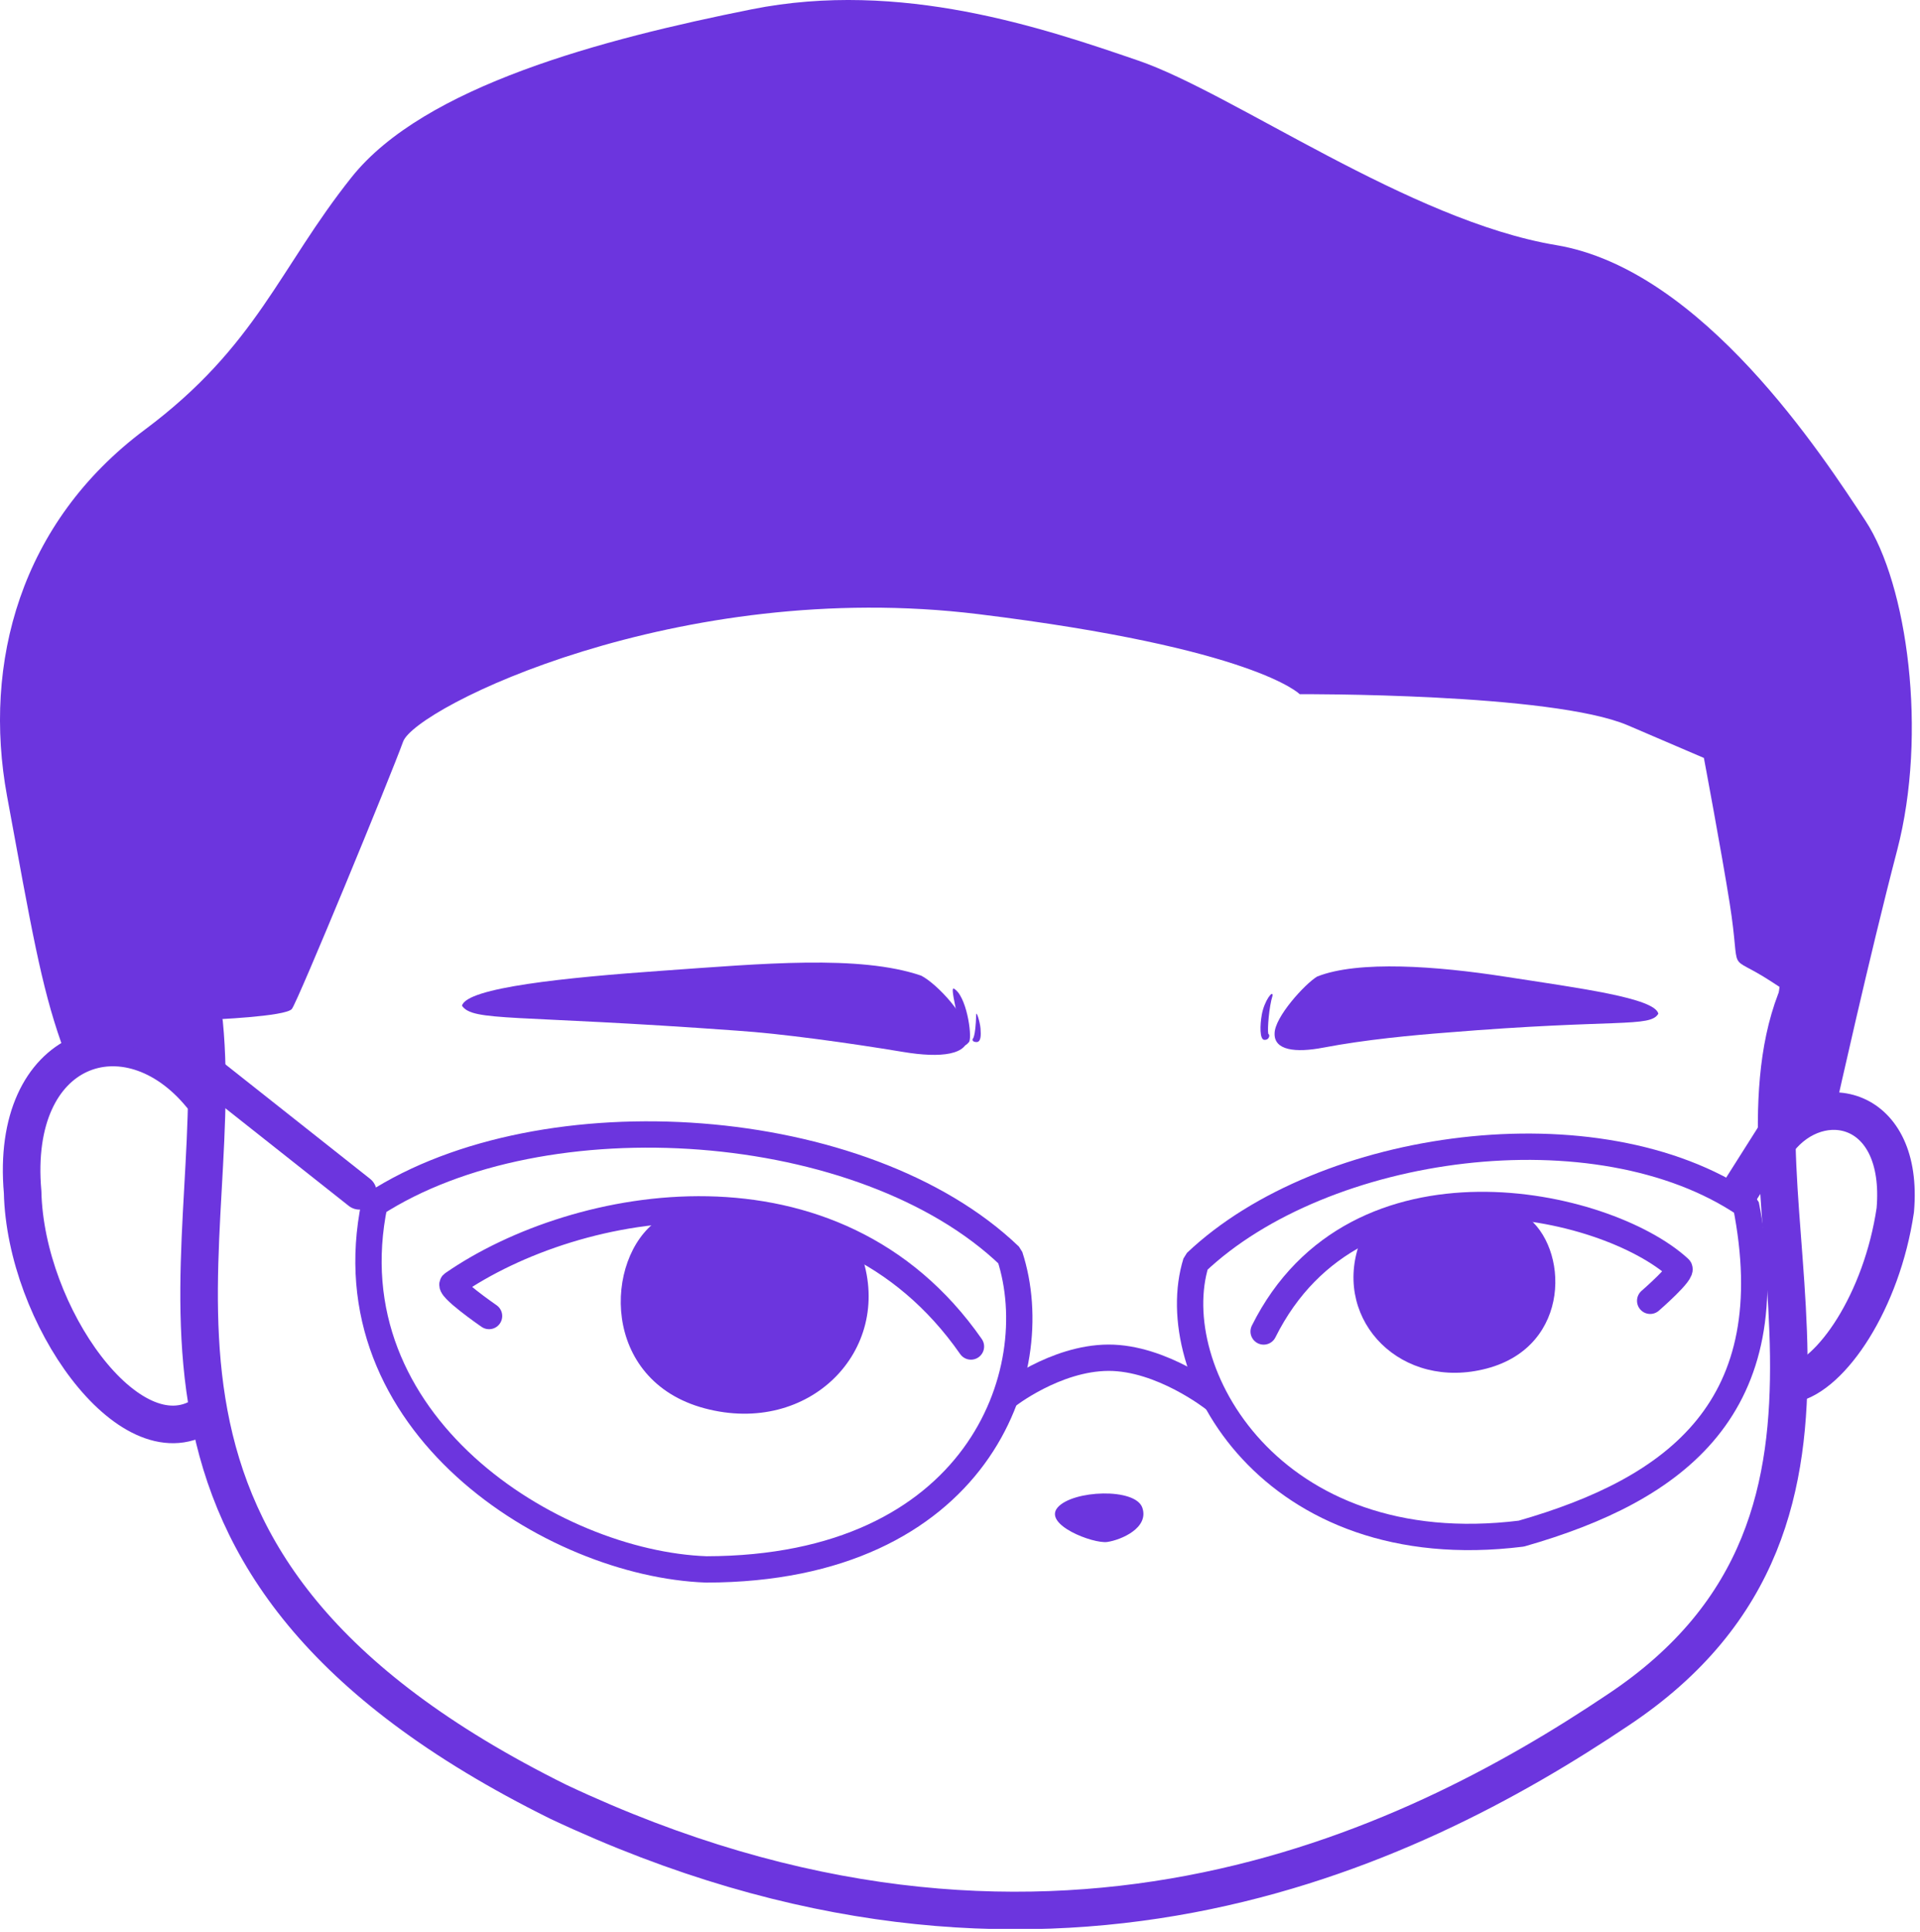 <svg width="171" height="172" viewBox="0 0 171 172" fill="none" xmlns="http://www.w3.org/2000/svg">
<g clip-path="url(#clip0_505_90)">
<path d="M18.181 91.107C20.309 112.701 6.69 139.116 49.724 160.432C92.687 180.673 125.38 164.823 144.067 152.283C170.262 134.924 153.234 106.532 159.944 89.056" stroke="#6C35DE" stroke-width="3.345" stroke-linecap="round" stroke-linejoin="bevel"/>
<path d="M17.911 97.522C11.361 89.55 0.849 92.989 2.015 106.145C2.264 117.117 11.528 130.166 18.027 126.056" stroke="#6C35DE" stroke-width="3.345" stroke-linecap="round" stroke-linejoin="bevel"/>
<path d="M158.398 101.535C162.084 96.797 169.605 98.334 168.799 107.747C167.601 115.854 163.114 122.5 159.557 123.233" stroke="#6C35DE" stroke-width="3.345" stroke-linecap="round" stroke-linejoin="bevel"/>
<path d="M94.204 134.217C95.553 132.676 101.119 132.45 101.739 134.247C102.359 136.045 99.847 137.12 98.614 137.298C97.38 137.475 92.855 135.759 94.204 134.217Z" fill="#6C35DE"/>
<path d="M132.424 121.85C124.841 123.857 118.789 117.666 121.008 110.917C121.133 110.537 121.13 110.045 121.444 109.852C124.471 107.984 132.807 106.125 134.805 107.608C135.154 107.867 135.545 108.031 135.867 108.259C139.732 110.998 140.007 119.843 132.424 121.85Z" fill="#6C35DE"/>
<path d="M112.543 118.556C120.794 101.994 143.006 106.961 149.531 112.919C150.023 113.174 146.969 115.823 146.969 115.823" stroke="#6C35DE" stroke-width="2.345" stroke-linecap="round" stroke-linejoin="bevel"/>
<path d="M62.775 125.404C72.087 127.875 79.519 120.253 76.794 111.946C76.641 111.477 76.645 110.873 76.259 110.634C72.542 108.336 62.304 106.047 59.85 107.872C59.422 108.191 58.942 108.393 58.547 108.674C53.8 112.045 53.462 122.933 62.775 125.404Z" fill="#6C35DE"/>
<path d="M86.475 119.893C74.309 102.43 51.401 106.676 40.361 114.297C39.748 114.551 43.556 117.18 43.556 117.18" stroke="#6C35DE" stroke-width="2.345" stroke-linecap="round" stroke-linejoin="bevel"/>
<path d="M18.013 95.097L32.013 106.17" stroke="#6C35DE" stroke-width="3.067" stroke-linecap="round" stroke-linejoin="bevel"/>
<path d="M33.357 107.195C48.424 97.446 76.98 99.405 89.935 111.843C93.323 122.23 86.988 139.701 62.913 139.741C49.158 139.247 29.287 126.744 33.357 107.195Z" stroke="#6C35DE" stroke-width="2.345" stroke-linecap="round" stroke-linejoin="bevel"/>
<path d="M155.496 107.276C142.294 98.301 117.871 101.642 106.52 112.408C103.551 121.971 113.116 139.336 135.492 136.554C149.339 132.597 159.061 125.272 155.496 107.276Z" stroke="#6C35DE" stroke-width="2.345" stroke-linecap="round" stroke-linejoin="bevel"/>
<path d="M154.957 106.054C158.303 100.77 158.303 100.77 158.303 100.77" stroke="#6C35DE" stroke-width="3.345" stroke-linecap="round" stroke-linejoin="bevel"/>
<path d="M89.645 124.328C89.645 124.328 93.978 120.91 98.719 120.893C103.459 120.876 108.101 124.536 108.101 124.536" stroke="#6C35DE" stroke-width="2.345" stroke-linecap="round" stroke-linejoin="bevel"/>
<path d="M18.715 90.79C18.715 90.79 25.462 90.522 25.995 89.837C26.538 89.138 34.813 69.058 35.901 66.038C36.988 63.018 60.406 51.408 87.122 54.682C111.766 57.703 115.753 61.81 115.753 61.81C115.753 61.81 138.222 61.689 144.988 64.588L151.753 67.488C151.753 67.488 153.325 75.855 154.048 80.414C155.135 87.269 153.578 84.672 157.793 87.421L158.488 87.874C158.488 87.874 157.529 94.95 157.9 97.607L158.349 100.829L163.555 98.392C163.555 98.392 166.487 85.189 168.964 75.71C171.689 65.285 169.873 52.025 166.128 46.347C162.383 40.669 151.632 23.998 138.585 21.823C125.538 19.649 109.833 8.293 101.377 5.394C92.921 2.495 80.23 -1.828 66.941 0.83C53.653 3.488 37.787 7.656 31.31 15.783C24.843 23.898 22.889 30.805 12.894 38.263C1.807 46.536 -1.549 59.031 0.625 70.87C2.8 82.709 3.656 87.735 5.458 92.857C6.536 95.923 7.815 92.421 11.439 93.157C15.844 94.051 18.283 97.286 18.283 97.286L18.715 90.79Z" fill="#6C35DE"/>
<path d="M113.519 92.026C113.511 90.57 116.23 87.596 117.31 86.952C120.987 85.492 128.035 86.032 133.966 86.951C140.672 87.99 147.388 88.86 147.696 90.263C146.946 91.516 144.009 90.697 128.897 91.938C125.891 92.168 121.568 92.57 117.877 93.278C115.34 93.764 113.474 93.512 113.519 92.026Z" fill="#6C35DE"/>
<path d="M86.21 92.234C86.223 90.565 83.473 87.612 82.046 86.873C76.552 84.989 67.75 85.819 59.186 86.419C50.266 87.045 41.553 87.942 41.145 89.55C42.137 90.986 45.702 90.319 65.644 91.771C69.617 92.035 75.572 92.857 80.451 93.668C83.803 94.226 86.27 93.938 86.21 92.234Z" fill="#6C35DE"/>
<path d="M84.917 88.01C86.064 88.559 86.601 92.19 86.32 92.762C85.3 94.008 85.462 91.429 85.121 89.799C84.78 88.169 84.833 88.063 84.917 88.01Z" fill="#6C35DE"/>
<path d="M86.625 92.512C86.625 92.512 86.881 92.416 86.942 90.338C86.954 89.975 87.278 90.968 87.328 91.584C87.377 92.187 87.37 92.798 86.958 92.786C86.6 92.773 86.602 92.589 86.625 92.512Z" fill="#6C35DE"/>
<path d="M113.334 88.66C113.397 88.089 112.598 89.101 112.377 90.358C112.212 91.298 112.184 92.552 112.595 92.587C112.952 92.617 113.051 92.332 113.043 92.208C113.05 92.14 112.987 92.08 112.953 92.036C112.871 91.628 113.024 89.635 113.334 88.66Z" fill="#6C35DE"/>
</g>
<defs>
<clipPath id="clip0_505_90">
<rect width="170.527" height="171.749" fill="white"/>
</clipPath>
</defs>
</svg>
